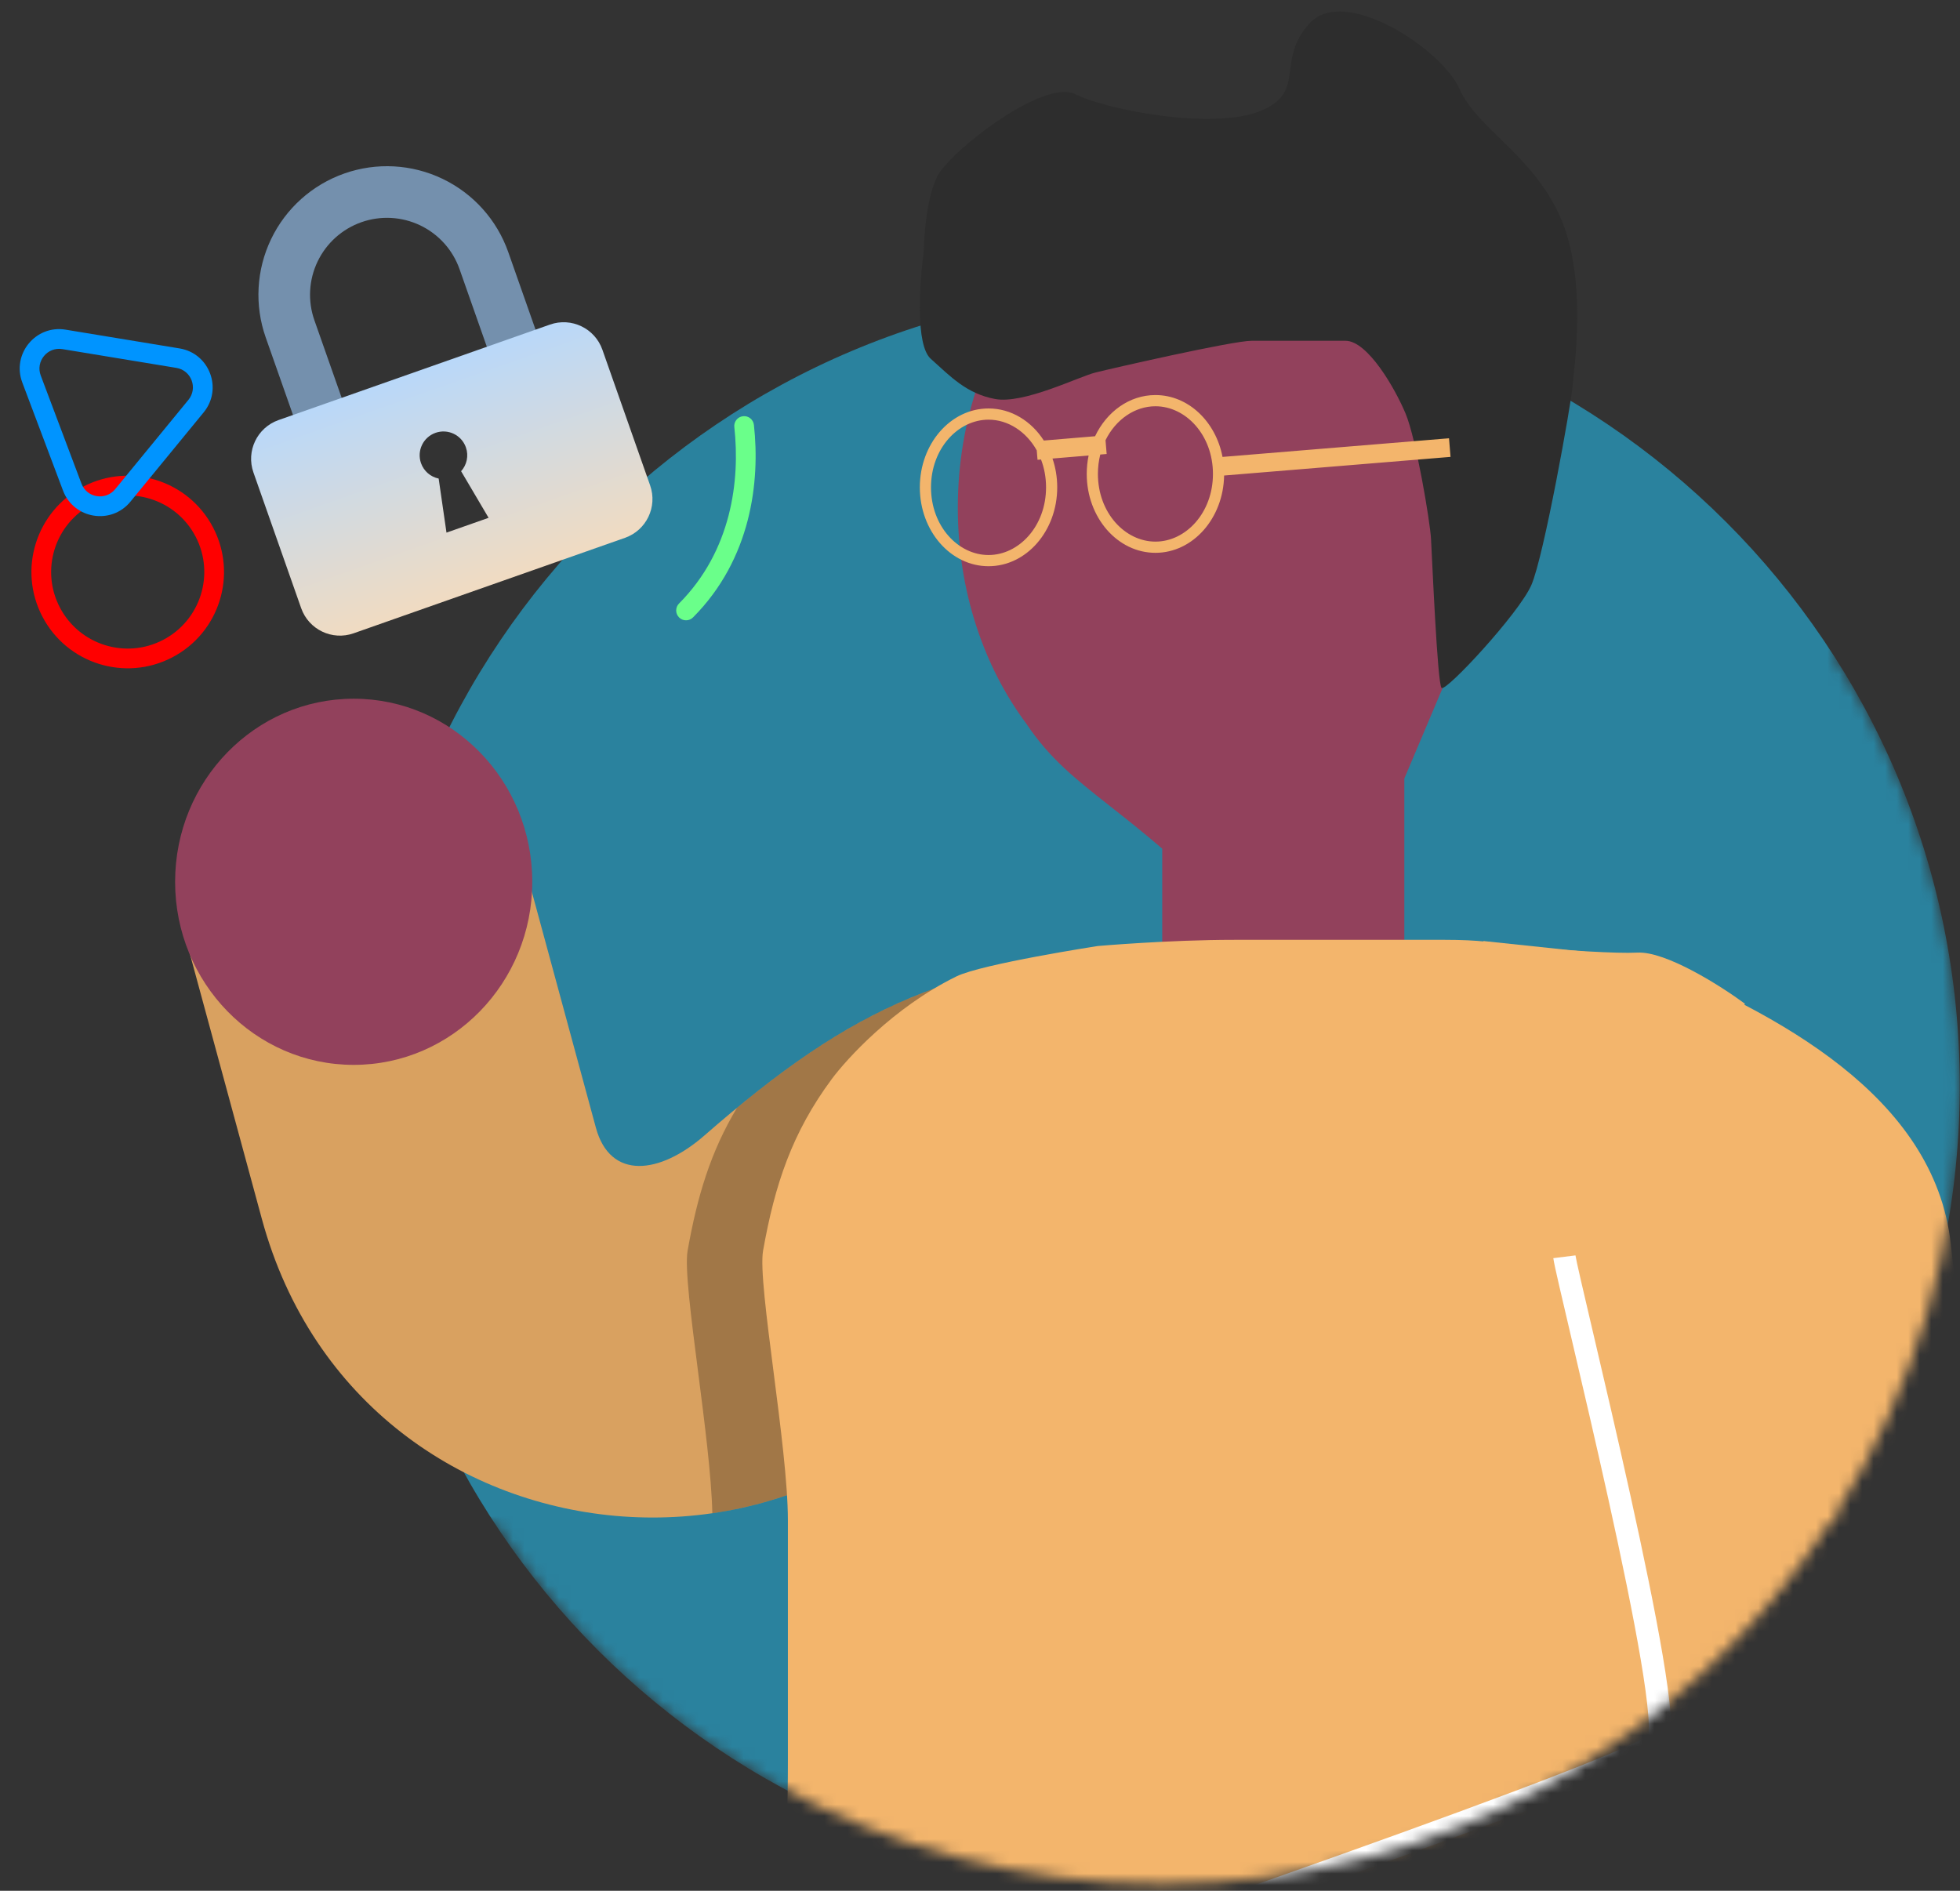 <svg width="170" height="164" viewBox="0 0 170 164" fill="none" xmlns="http://www.w3.org/2000/svg">
<rect x="0" y="0" width="170" height="164" fill="#333333" stroke="none"/>
<defs>
<linearGradient id="paint0_linear_2471_1825" x1="35.56" y1="31.238" x2="43.806" y2="54.675" gradientUnits="userSpaceOnUse">
<stop stop-color="#B6D8FC"/>
<stop offset="1" stop-color="#FCDCB6"/>
</linearGradient>
</defs>
<mask id="mask0_2471_1825" style="mask-type:alpha" maskUnits="userSpaceOnUse" x="0" y="0" width="170" height="164">
<path d="M159.237 0H0L0 131.977H42.806C55.155 150.894 76.511 163.396 100.788 163.396C125.064 163.396 146.421 150.894 158.77 131.977H159.237V131.25C166.04 120.54 169.98 107.832 169.98 94.204C169.98 80.576 166.04 67.868 159.237 57.157L159.237 0Z" fill="#D9D9D9"/>
</mask>
<g mask="url(#mask0_2471_1825)">
<path d="M169.98 94.204C169.98 132.418 139.002 163.396 100.788 163.396C62.574 163.396 31.596 132.418 31.596 94.204C31.596 55.99 62.574 25.012 100.788 25.012C139.002 25.012 169.98 55.99 169.98 94.204Z" fill="#2A829E"/>
<path d="M127.913 52.613C128.63 49.913 129.017 47.033 129.017 44.043C129.017 28.634 118.733 16.142 106.047 16.142C93.361 16.142 83.076 28.634 83.076 44.043C83.076 51.246 85.324 57.812 89.013 62.762C91.044 65.796 93.25 67.534 96.283 69.924C97.613 70.972 99.102 72.145 100.805 73.608V87.764L121.804 87.062V67.525L125.29 59.285C126.155 57.677 126.887 55.953 127.468 54.137L128.128 52.577L127.913 52.613Z" fill="#92415C"/>
<path d="M86.311 34.607C83.84 34.148 82.466 32.679 80.727 31.118C79.402 29.929 79.743 24.65 80.121 21.797C80.14 20.375 80.398 17.092 81.276 15.329C82.375 13.126 90.522 6.792 93.268 8.169C96.015 9.546 105.169 11.29 109.288 9.638C113.407 7.985 110.57 5.322 113.59 2.017C116.611 -1.288 125.033 4.22 126.589 7.709C128.145 11.197 132.814 13.309 135.286 18.725C137.757 24.142 136.476 32.312 136.384 33.597C136.292 34.883 133.912 48.285 132.814 50.764C131.715 53.243 125.399 60.036 125.033 59.669C124.667 59.302 124.209 48.285 124.118 46.725C124.026 45.164 122.836 38.096 121.921 35.892C121.005 33.689 118.625 29.558 116.703 29.558H108.556C106.908 29.558 96.472 31.945 95.008 32.312C93.543 32.679 88.783 35.066 86.311 34.607Z" fill="#2D2D2D"/>
<path fill-rule="evenodd" clip-rule="evenodd" d="M44.818 72.524L51.683 97.807C52.926 102.385 57.232 101.863 61.104 98.481C74.101 87.133 82.657 83.388 100.852 82.097L92.513 101.516L88.662 110.441C75.507 140.926 31.414 137.769 22.711 105.719L15.845 80.436L44.818 72.524Z" fill="#D9A160"/>
<path fill-rule="evenodd" clip-rule="evenodd" d="M94.258 41.107C94.258 40.556 94.314 40.021 94.421 39.508L91.288 39.771C91.553 40.545 91.698 41.388 91.698 42.27C91.698 46.048 89.03 49.111 85.74 49.111C82.449 49.111 79.781 46.048 79.781 42.27C79.781 38.491 82.449 35.428 85.74 35.428C87.707 35.428 89.451 36.523 90.536 38.21L94.981 37.837C95.991 35.709 97.957 34.265 100.216 34.265C103.065 34.265 105.448 36.562 106.035 39.631L125.68 38.014L125.812 39.628L106.173 41.244C106.109 44.959 103.467 47.949 100.216 47.949C96.925 47.949 94.258 44.885 94.258 41.107ZM105.205 41.107C105.205 44.477 102.853 46.977 100.216 46.977C97.579 46.977 95.227 44.477 95.227 41.107C95.227 40.516 95.299 39.952 95.432 39.424L95.986 39.377L95.886 38.184C96.767 36.389 98.426 35.237 100.216 35.237C102.853 35.237 105.205 37.737 105.205 41.107ZM90.729 42.27C90.729 41.397 90.571 40.583 90.292 39.855L89.99 39.88L89.922 39.064C89.011 37.432 87.434 36.4 85.74 36.4C83.103 36.4 80.75 38.9 80.75 42.27C80.75 45.64 83.103 48.14 85.74 48.14C88.376 48.14 90.729 45.64 90.729 42.27Z" fill="#F3B56C"/>
<path d="M46.166 76.482C46.166 85.252 39.231 92.362 30.677 92.362C22.122 92.362 15.188 85.252 15.188 76.482C15.188 67.712 22.122 60.603 30.677 60.603C39.231 60.603 46.166 67.712 46.166 76.482Z" fill="#92415C"/>
<path d="M63.925 96.083C75.421 86.592 84.004 83.293 100.852 82.097L92.513 101.516L88.662 110.441C83.322 122.816 72.884 129.647 61.784 131.252C61.712 128.045 61.106 123.329 60.547 118.978C59.938 114.235 59.384 109.927 59.639 108.483C60.472 103.777 61.633 99.891 63.925 96.083Z" fill="black" fill-opacity="0.26"/>
<path d="M95.218 82.053C95.218 82.053 85.177 83.601 82.96 84.687C77.457 87.384 73.388 91.911 72.141 93.594C68.701 98.235 67.2 102.751 66.185 108.483C65.93 109.927 66.484 114.235 67.093 118.978C67.688 123.61 68.337 128.657 68.337 131.855V152.71C68.337 159.901 67.978 166.733 66.185 172.126C64.393 177.519 62.959 182.913 62.6 188.666C62.348 192.705 62.45 196.745 62.533 200.038C62.568 201.434 62.6 202.697 62.6 203.768C62.6 206.906 68.609 207.305 76.575 207.834C77.736 207.911 78.938 207.991 80.168 208.082C87.069 208.595 102.896 208.377 115.054 208.209C119.952 208.142 124.254 208.082 127.137 208.082C130.539 208.082 134.393 208.578 138.183 209.065C145.581 210.015 152.739 210.935 155.821 208.082C159.131 205.018 157.739 194.699 156.655 186.657C156.212 183.376 155.821 180.474 155.821 178.598V137.248C155.821 131.855 154.028 114.236 152.235 111.36C151.355 109.948 150.303 105.505 149.247 101.049C148.704 98.757 148.16 96.461 147.639 94.573C148.298 93.225 148.904 91.983 149.381 90.999L151.346 87.058C149.272 85.525 144.501 82.493 142.013 82.625C140.177 82.722 135.89 82.418 132.146 82.153C131.822 82.13 131.503 82.107 131.189 82.085C129.938 81.739 128.143 81.516 125.345 81.516H107.059C101.322 81.516 95.218 82.053 95.218 82.053Z" fill="#F3B56C"/>
<path d="M76.113 207.533L76.222 207.811L76.575 207.834C77.736 207.911 78.938 207.991 80.168 208.082C82.31 208.241 85.311 208.33 88.795 208.372L155.215 182.251C155.496 182.14 155.774 182.027 156.051 181.91C155.91 180.619 155.821 179.492 155.821 178.598L155.821 175.737C154.277 176.64 152.649 177.433 150.944 178.104L76.113 207.533Z" fill="black" fill-opacity="0.26"/>
<path fill-rule="evenodd" clip-rule="evenodd" d="M136.273 107.147L126.14 103.013L128.671 81.621L142.365 83.065C154.251 87.914 167.766 95.082 169.2 107.87L172.967 141.472C174.738 157.274 165.706 172.298 150.944 178.104L73.817 208.436L62.854 180.402L139.981 150.069C142.09 149.24 143.381 147.094 143.128 144.836C143.128 144.836 139.565 113.062 139.361 111.235C139.156 109.408 137.971 107.839 136.273 107.147Z" fill="#F3B56C"/>
<path fill-rule="evenodd" clip-rule="evenodd" d="M144.852 150.996C144.808 151.194 144.73 151.446 144.573 151.671C144.422 151.887 144.207 152.044 144.068 152.139C143.9 152.254 143.697 152.372 143.473 152.494C143.021 152.737 142.416 153.024 141.686 153.348C140.222 153.997 138.193 154.819 135.74 155.77C130.831 157.672 124.18 160.105 116.859 162.717C102.216 167.943 84.867 173.896 73.358 177.784L72.74 175.942C84.242 172.057 101.58 166.107 116.21 160.887C123.526 158.276 130.158 155.85 135.042 153.957C137.486 153.01 139.481 152.201 140.903 151.571C141.615 151.255 142.168 150.991 142.556 150.782C142.744 150.681 142.878 150.6 142.967 150.54C142.981 150.465 142.995 150.357 143.003 150.207C143.023 149.859 143.011 149.377 142.963 148.763C142.867 147.538 142.638 145.891 142.309 143.945C141.653 140.061 140.616 135.075 139.514 130.088C138.413 125.105 137.252 120.136 136.349 116.287C136.295 116.055 136.241 115.826 136.189 115.603C135.806 113.972 135.477 112.57 135.23 111.493C134.957 110.303 134.764 109.434 134.726 109.127L136.648 108.886C136.671 109.066 136.829 109.801 137.118 111.056C137.364 112.129 137.692 113.526 138.074 115.156L138.235 115.842C139.138 119.691 140.302 124.671 141.406 129.668C142.509 134.662 143.555 139.686 144.22 143.621C144.551 145.585 144.792 147.299 144.894 148.611C144.945 149.264 144.965 149.844 144.938 150.317C144.925 150.553 144.899 150.785 144.852 150.996Z" fill="white"/>
<path d="M85.158 194.12C85.158 202.89 78.224 210 69.669 210C61.115 210 54.18 202.89 54.18 194.12C54.18 185.35 61.115 178.241 69.669 178.241C78.224 178.241 85.158 185.35 85.158 194.12Z" fill="#92415C"/>
<path fill-rule="evenodd" clip-rule="evenodd" d="M31.35 19.271C29.681 19.858 28.313 21.085 27.547 22.681C26.782 24.277 26.682 26.112 27.27 27.782L29.636 34.508C30.046 35.674 29.433 36.952 28.267 37.362C27.101 37.772 25.823 37.16 25.413 35.993L23.046 29.267C22.065 26.478 22.232 23.412 23.511 20.745C24.789 18.079 27.075 16.029 29.865 15.048C32.654 14.066 35.72 14.233 38.387 15.512C41.053 16.791 43.103 19.076 44.084 21.866L46.45 28.592C46.861 29.758 46.248 31.036 45.082 31.447C43.916 31.857 42.638 31.244 42.227 30.078L39.861 23.352C39.274 21.682 38.047 20.314 36.451 19.549C34.855 18.784 33.02 18.684 31.35 19.271Z" fill="#7490AD"/>
<path fill-rule="evenodd" clip-rule="evenodd" d="M24.161 36.434L47.702 28.152C49.559 27.498 51.594 28.474 52.248 30.332L56.389 42.102C57.042 43.959 56.066 45.995 54.209 46.648L30.668 54.93C28.811 55.583 26.776 54.607 26.122 52.75L21.982 40.98C21.328 39.122 22.304 37.087 24.161 36.434ZM40.409 38.802C40.669 39.54 40.484 40.327 39.994 40.87L42.378 44.913L38.726 46.198L38.047 41.508C37.361 41.367 36.765 40.88 36.516 40.172C36.138 39.097 36.703 37.919 37.778 37.54C38.853 37.162 40.031 37.727 40.409 38.802Z" fill="url(#paint0_linear_2471_1825)"/>
<path fill-rule="evenodd" clip-rule="evenodd" d="M14.146 55.502C17.398 53.807 18.661 49.797 16.967 46.545C15.272 43.292 11.262 42.03 8.009 43.724C4.757 45.419 3.494 49.429 5.189 52.682C6.883 55.934 10.894 57.197 14.146 55.502ZM14.937 57.019C19.027 54.888 20.615 49.844 18.483 45.754C16.352 41.664 11.309 40.076 7.219 42.207C3.129 44.339 1.541 49.382 3.672 53.472C5.803 57.562 10.846 59.15 14.937 57.019Z" fill="#FF0000"/>
<path fill-rule="evenodd" clip-rule="evenodd" d="M64.448 36.099C64.917 36.047 65.34 36.386 65.391 36.855C65.932 41.767 65.163 48.472 60.11 53.551C59.777 53.886 59.235 53.887 58.9 53.554C58.566 53.221 58.564 52.679 58.897 52.344C63.45 47.769 64.2 41.668 63.691 37.042C63.639 36.573 63.978 36.151 64.448 36.099Z" fill="#6AFF8A"/>
<path fill-rule="evenodd" clip-rule="evenodd" d="M15.299 31.909L5.412 30.28C4.113 30.066 3.069 31.339 3.534 32.571L7.066 41.947C7.53 43.179 9.154 43.447 9.989 42.429L16.343 34.681C17.178 33.663 16.598 32.123 15.299 31.909ZM5.69 28.593C3.092 28.164 1.005 30.71 1.933 33.174L5.465 42.55C6.394 45.014 9.642 45.55 11.312 43.513L17.666 35.766C19.336 33.73 18.175 30.649 15.577 30.221L5.69 28.593Z" fill="#0094FF"/>
</g>
</svg>
